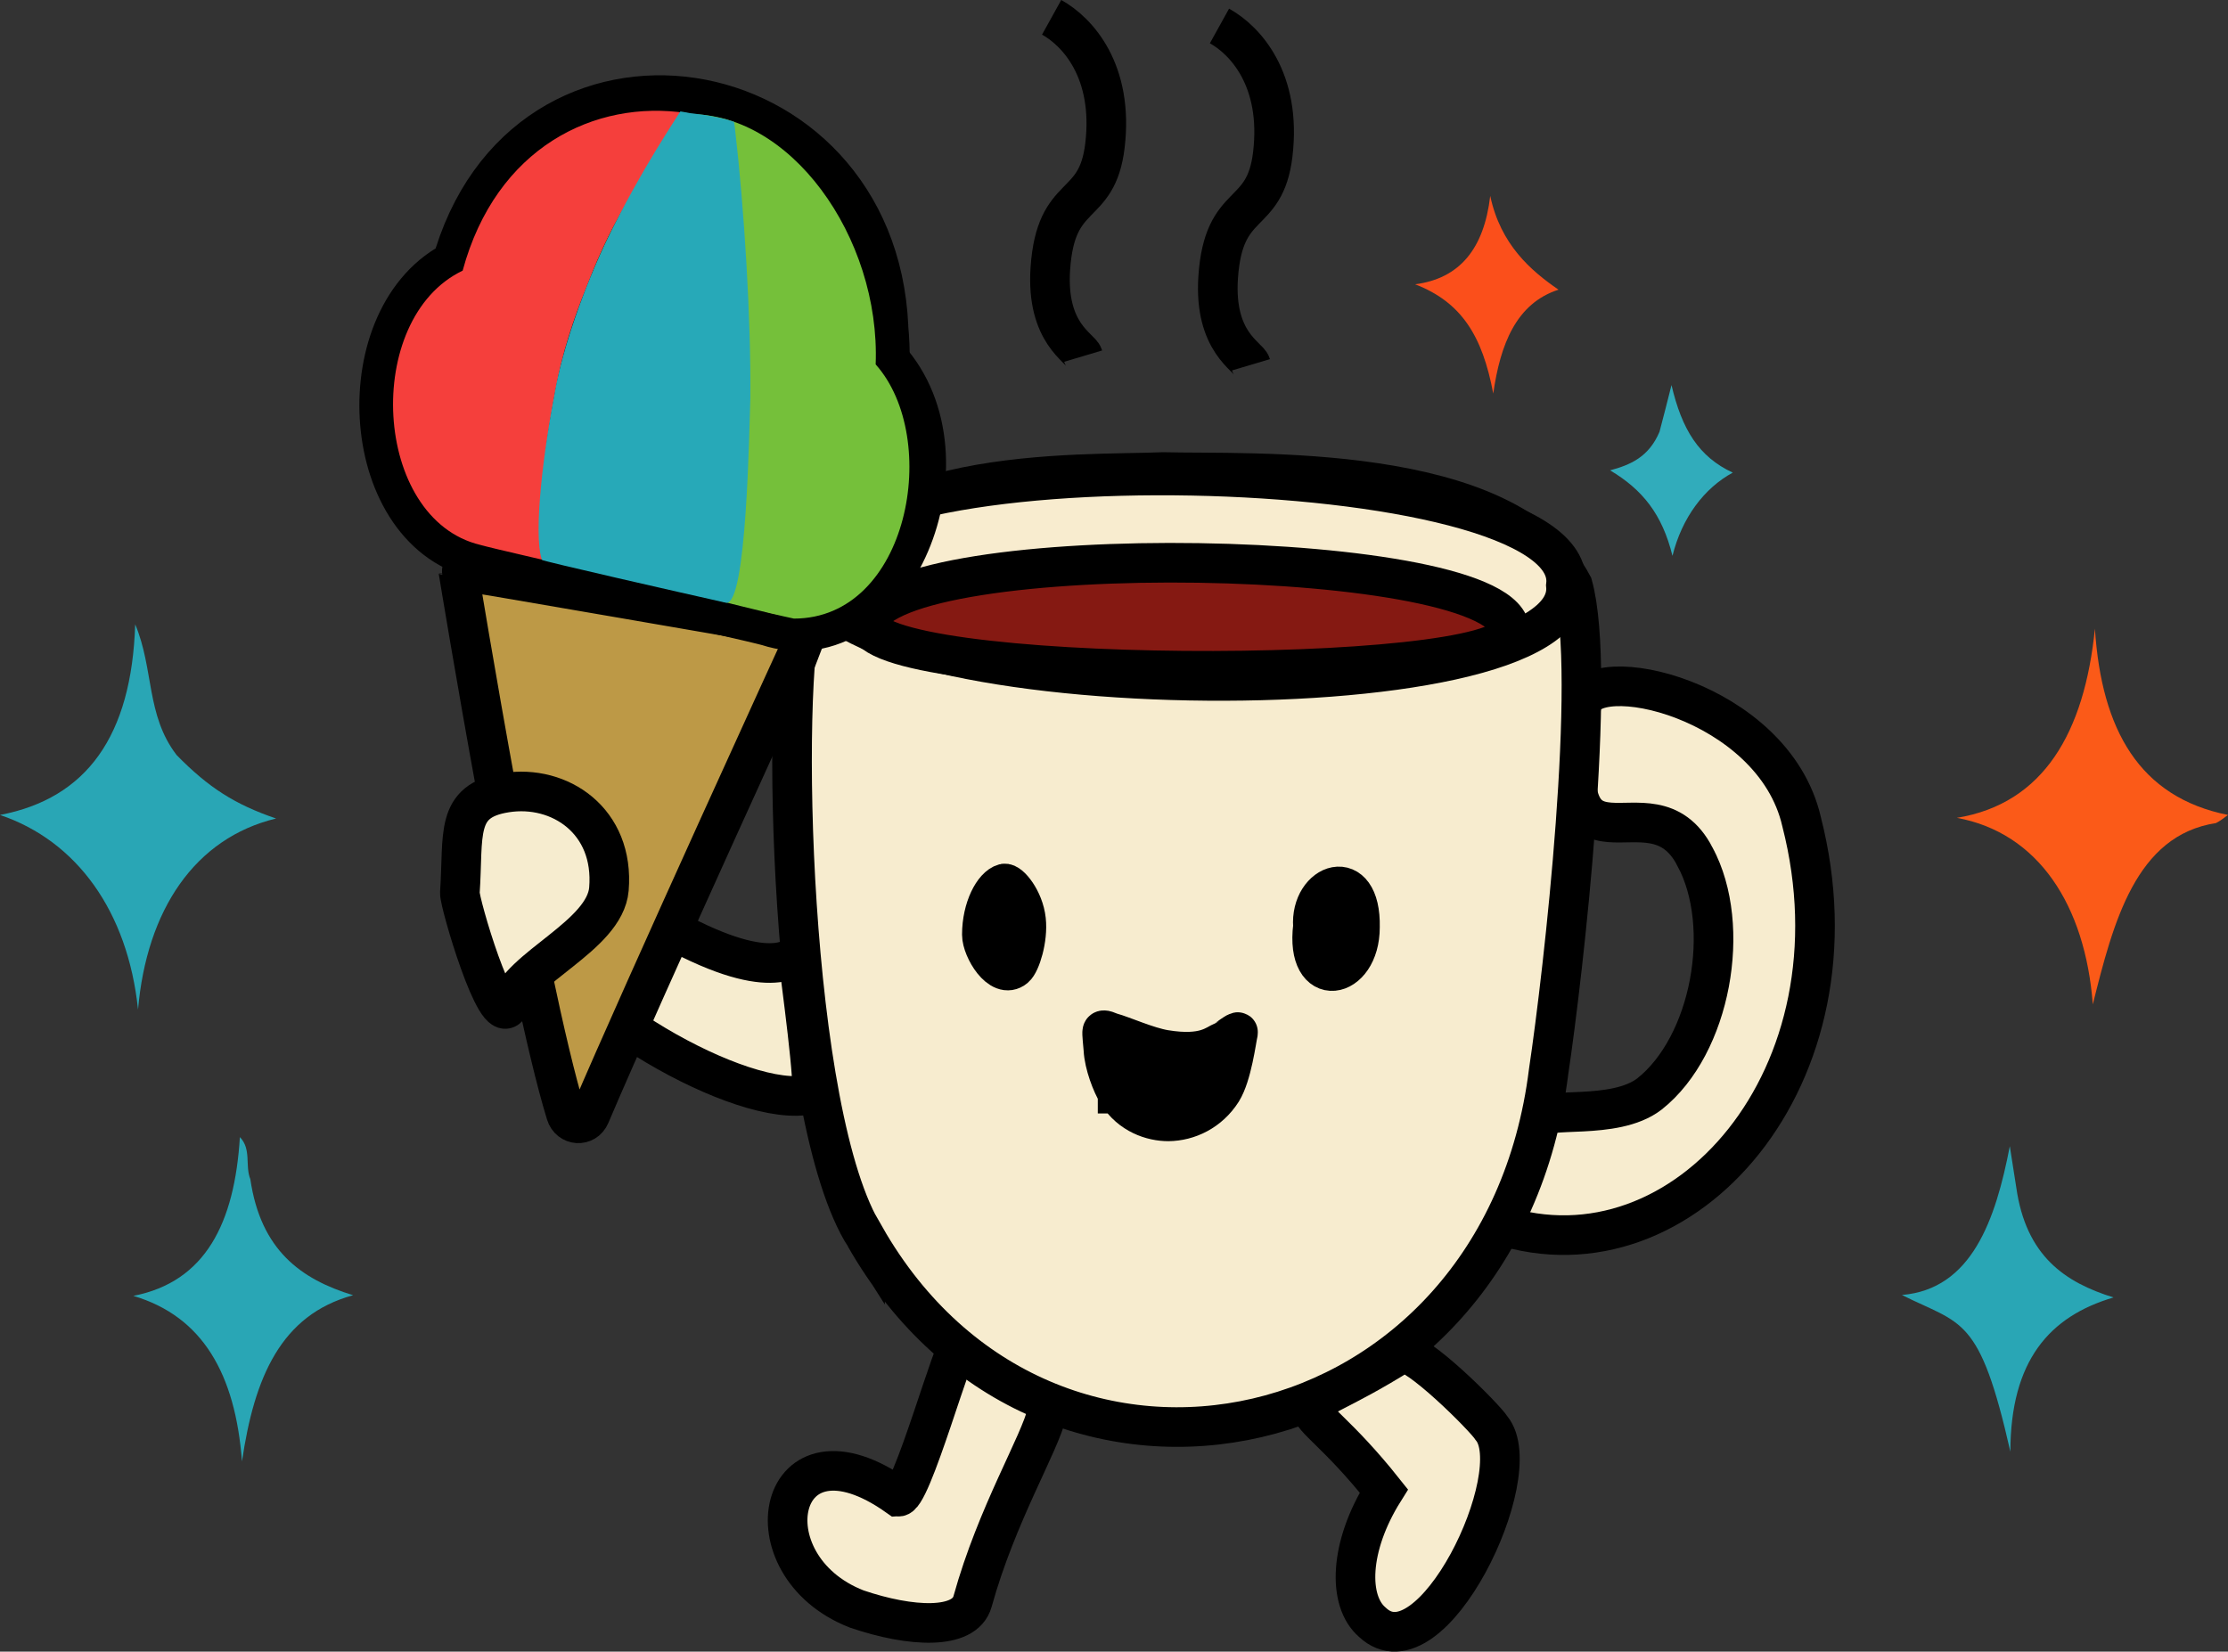 <?xml version="1.0" encoding="UTF-8"?>
<svg id="Layer_1" xmlns="http://www.w3.org/2000/svg" version="1.1" viewBox="0 0 478.59 354.84">
  <rect x="0" y="0" width="478.59" height="354.84" fill="#333333" stroke="none"/>
  <!-- Generator: Adobe Illustrator 29.6.1, SVG Export Plug-In . SVG Version: 2.1.1 Build 9)  -->
  <defs>
    <style>
      .st0 {
        fill: #29a6b5;
      }

      .st1 {
        fill: #bd9946;
      }

      .st1, .st2, .st3, .st4, .st5, .st6, .st7 {
        stroke-width: 8.51px;
      }

      .st1, .st2, .st3, .st4, .st5, .st6, .st7, .st8 {
        stroke: #000;
        stroke-miterlimit: 10;
      }

      .st2 {
        fill: #f8eccf;
      }

      .st3 {
        fill: #f7eccf;
      }

      .st9 {
        fill: #27a9b8;
      }

      .st4 {
        fill: #851912;
      }

      .st10, .st8 {
        fill: #f53f3c;
      }

      .st11 {
        fill: #fb4f1b;
      }

      .st12 {
        fill: #31acbb;
      }

      .st5 {
        fill: none;
      }

      .st13 {
        fill: #fb5a18;
      }

      .st7 {
        fill: #f6eccf;
      }

      .st8 {
        stroke-width: 12.77px;
      }

      .st14 {
        fill: #75c03a;
      }
    </style>
  </defs>
  <g id="Layer_11">
    <g>
      <g>
        <path class="st0" d="M37.92,162.2c6.88,7.03,12.55,10.63,21.38,13.65-17.47,4.22-27.78,19.65-29.65,41.04C27.45,195.81,16.49,180.65,0,175.09c18.61-3.56,28.27-16.94,29.04-40.96,4.03,9.56,2.32,19.52,8.88,28.06h0Z"/>
        <path class="st13" d="M476.03,176.83c-17.27,2.62-22.08,21.34-26.48,38.95-1.63-21.3-11.69-36.86-29.2-40.07,18.66-3.07,27.41-18.37,29.65-40.64,1.43,21.79,9.57,36.2,28.59,40.02-1.34,1.02-1.79,1.33-2.57,1.73h.01Z"/>
        <path class="st0" d="M53.77,253.32c2.24,15.3,10.88,21.52,22.08,24.95-15.52,4.22-21.22,17.65-23.87,35.71-1.43-18.81-8.47-31.17-23.34-35.57,15.52-3.02,21.75-15.65,22.89-34.11,2.53,2.62,1.06,6.09,2.24,9.03h0Z"/>
        <path class="st0" d="M433.1,255.05c2.08,14.81,10.47,20.46,20.9,23.7-13.73,4.05-22.12,13.52-22.16,33.13-6.64-29.35-10.43-27.21-23.3-33.66,14.99-1.25,20.12-16.1,23.18-31.97.45,2.76.86,5.56,1.38,8.8Z"/>
        <path class="st12" d="M356.48,92.74c.9-3.42,1.67-6.4,2.57-10.01,2.24,9.56,5.87,15.43,13.16,18.81-6.15,3.34-10.92,9.69-12.95,17.88-2.2-8.94-6.44-14.23-13.4-18.37,4.28-1.16,8.31-2.8,10.63-8.32h-.01Z"/>
        <path class="st11" d="M334.77,62.24c-9.08,2.93-12.5,11.74-14.01,22.32-2.32-12.41-6.84-19.65-16.78-23.48,9.53-1.25,14.79-7.56,16.13-18.99,2.24,10.49,8.72,16.05,14.66,20.14h0Z"/>
      </g>
      <g>
        <g>
          <path class="st7" d="M114.66,199.38c.98-4.85,13.28-14.81,14.34-14.45.86.27,6.15,10.05,17.39,15.88,21.47,11.12,24.85,3.38,25.01,4.49.45,3.82,4.03,29.97,2.81,29.79-14.58,3.6-54.54-19.79-59.55-35.71h0Z"/>
          <path class="st3" d="M364.1,184.07c-9.69-18.81-31.16,9.93-24.4-32.5,1.47-10.14,41.22-1.47,47.29,24.95,14.01,54.7-25.42,99.48-64.89,86.62.45-2.93,7.41-17.56,8.55-22.68.65-2.98,16.05.44,23.67-5.43,13.2-10.45,17.84-36.02,9.78-50.96h0Z"/>
          <path class="st3" d="M297.26,320.33c-19.71-24.81-23.05-12.72,3.83-29.62,2.97-1.02,17.84,13.79,19.31,16.14,8.06,9.78-12.99,53.67-25.62,41.67-5.3-4.54-5.01-16.23,2.48-28.19h0Z"/>
          <path class="st3" d="M192.83,321.49c2.65,1.69,12.42-34.29,13.48-32.64,4.28,6.85,19.67,9.83,18.61,14.59-1.47,6.63-10.79,21.79-16.01,40.64-1.71,6.14-13.28,5.56-24.89,1.6-24.03-9.38-17.27-42.65,8.8-24.19h0Z"/>
          <path class="st3" d="M185.82,265.68c39.06,68.48,136.57,47.18,146.84-35.49,3.18-21.21,10.47-85.42,5.17-104.46-14.05-26.73-69.65-23.83-87.98-24.32-17.6.76-69.45-1.87-77.31,28.82-4.93,16.32-3.1,109.75,13.28,135.45h0Z"/>
          <path class="st2" d="M175.15,122.67c-2.73-29.39,164.8-26.19,161.22,3.11,2.77,29.39-164.76,26.19-161.22-3.11Z"/>
          <path class="st4" d="M186.31,133.61c5.62-18.28,138.16-16.19,138.08,2.09-2.44,11.7-138.65,11.38-138.08-2.09h0Z"/>
          <g>
            <path class="st6" d="M210.91,200.8c0-5.69,2.53-10.36,4.81-10.98,1.1-.27,4.2,3.42,4.68,7.83.45,4.05-1.18,9.25-2.4,10.27-3.1,2.62-7.09-4.05-7.09-7.11h0Z"/>
            <path class="st6" d="M282.03,199.02c-.69-9.34,10.39-13.43,10.1.18,0,11.52-11.81,13.65-10.1-.18Z"/>
            <path class="st6" d="M240.07,234.95c-1.26-2.05-2.89-6.27-3.05-9.47-.08-1.33-.37-3.42-.24-3.91.16-.62,1.51.18,1.79.22,2.73.76,7.86,3.11,11.65,3.74,8.64,1.42,10.88-1.16,12.59-1.82.33-.13,3.22-2.4,3.14-1.91-.37,1.6-1.3,9.16-3.46,12.63-2.77,4.36-7.25,6.45-11.53,6.49-3.5,0-8.11-1.51-10.88-5.96h-.01Z"/>
          </g>
          <g>
            <path class="st1" d="M173.31,136.05c.12-.31,0-.71-.33-.76-6.44-1.02-74.58-12.94-74.54-12.72,0,0,14.5,88.71,23.14,116.73.77,2.53,4.11,2.8,5.17.31,11.12-26.19,46.56-103.57,46.56-103.57h0Z"/>
            <g>
              <g>
                <path class="st8" d="M189.16,78.24c14.09,16.01,5.7,55.63-17.84,54.43-4.03-.84-10.71-2.49-18.21-4.36-11.98-2.67-36.21-8.09-36.29-8.36-2.08-5.6.45-24.99,2.77-36.55,1.26-7.2,3.79-14.9,6.8-22.32,3.18-8.36,6.44-14.5,9.78-19.92,3.38-5.87,6.68-10.81,9.37-14.19.33-.49.61-.93.94-1.42.12-.36.33-.67.57-.89.08-.13.16-.27.29-.4h.45c1.06-.4,2.61-.22,4.28.18,18.7,2.27,34.34,23.17,36.66,45.8-2.48-54.92-75.03-66.7-89.77-12.54-22.12,10.54-20,54.56,3.91,60.25,5.13,1.47,57.96,13.21,62.56,14.5,24.76,8.09,42.12-33.97,23.75-54.21h-.02Z"/>
                <path class="st8" d="M188.67,77.71c.16.18.33.36.49.58-.04-.04-.08-.13-.16-.18.08-2.62-.04-5.2-.29-7.83.08,2.36.12,4.85-.04,7.43h0Z"/>
              </g>
              <g>
                <g>
                  <path class="st10" d="M187.08,78.24c13.73,15.65,5.54,54.38-17.35,53.23-3.91-.8-10.43-2.45-17.68-4.27-11.65-2.58-35.19-7.92-35.31-8.18-2-5.47.45-24.46,2.69-35.71,1.26-7.07,3.67-14.59,6.64-21.83,3.1-8.14,6.23-14.19,9.49-19.48,3.26-5.74,6.48-10.58,9.12-13.87.29-.44.61-.93.9-1.42.12-.36.33-.67.57-.89.08-.13.16-.27.24-.4h.41c1.06-.4,2.53-.22,4.15.18,18.21,2.22,33.4,22.68,35.64,44.78-2.32-53.63-72.87-65.19-87.21-12.23-21.51,10.27-19.43,53.36,3.79,58.92,4.97,1.42,56.37,12.9,60.81,14.19,24.11,7.92,41.02-33.22,23.09-53.01h.01Z"/>
                  <path class="st10" d="M186.63,77.71l.49.53s-.08-.13-.16-.18c.08-2.53-.04-5.11-.29-7.65.08,2.36.12,4.76-.04,7.29h0Z"/>
                </g>
                <path class="st14" d="M119.43,83.76c8.51-34.6,17.64-43.45,27.49-59.19,22.69-1.16,42.24,26.46,41.18,53.72,14.17,15.88,7.17,54.61-17.56,54.61-10.88-2.27-41.83-10.67-53.32-12.72-2.4-4.85-.12-24.55,2.2-36.42h0Z"/>
                <path class="st9" d="M119.22,84.07c1.63-9.25,6.11-22.1,11.45-33.13,6.88-14.19,14.74-25.75,15.44-26.95.04-.04.08-.04.12-.04.16,0,1.47.27,2,.36.2.04,2.85.36,2.93.36s2.69.44,4.85.98c.45.13,1.67.53,1.67.53.04.09.16,1.25.2,1.47,2,17.16,3.46,40.78,3.3,57.99-.24,5.96-.73,44.82-5.25,43.85-9.73-2.18-39.43-8.94-39.51-9.2-2-5.65.53-24.68,2.81-36.2v-.02h0Z"/>
              </g>
            </g>
          </g>
          <path class="st7" d="M98.78,191.82c.86-12.54-1.18-19.79,9.9-21.52,11.53-1.82,23.34,6.05,22.12,20.72-.86,10.09-19.47,16.94-21.47,25.08-2.61,5.29-10.67-22.23-10.55-24.28h0Z"/>
        </g>
        <path class="st5" d="M225.9,3.72c5.54,3.07,13.36,11.52,11.45,27.57-1.71,14.27-10.55,9.07-11.73,26.41-.94,13.96,6.52,17.03,7.05,18.81"/>
        <path class="st5" d="M261.95,5.58c5.54,3.07,13.36,11.52,11.45,27.57-1.71,14.27-10.55,9.07-11.73,26.41-.94,13.96,6.52,17.03,7.05,18.81"/>
      </g>
    </g>
  </g>
</svg>